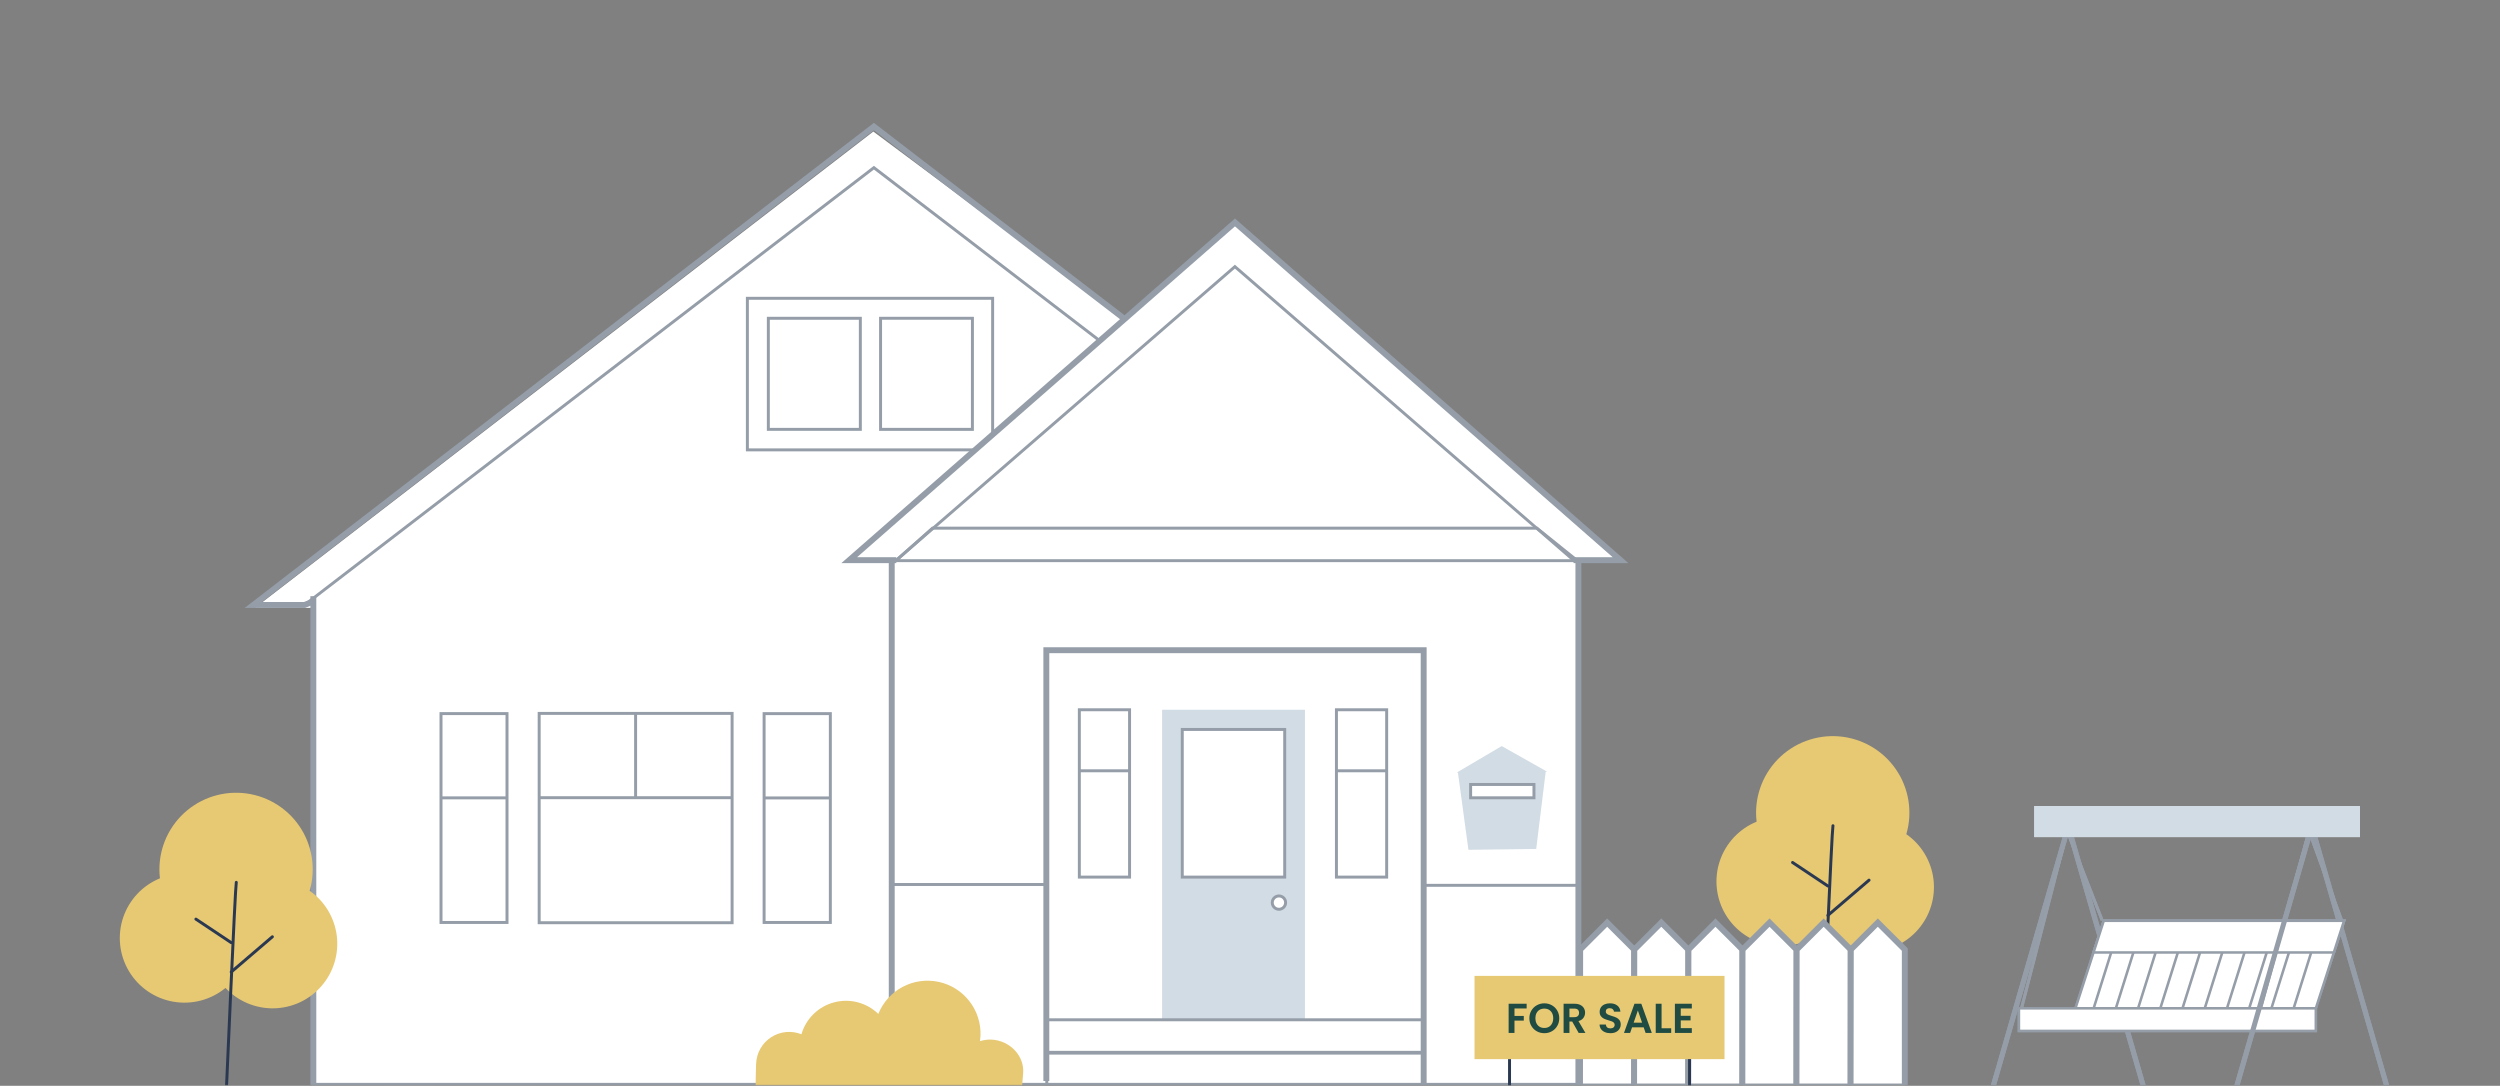 <svg width="845" height="367" viewBox="0 0 845 367" fill="none" xmlns="http://www.w3.org/2000/svg">
<rect x="0" y="0" width="845" height="367" fill="#808080" stroke="none"/>
<g clip-path="url(#clip0_7_1047)">
<mask id="mask0_7_1047" style="mask-type:luminance" maskUnits="userSpaceOnUse" x="0" y="0" width="845" height="367">
<path d="M845 0H0V367H845V0Z" fill="white"/>
</mask>
<g mask="url(#mask0_7_1047)">
<mask id="mask1_7_1047" style="mask-type:luminance" maskUnits="userSpaceOnUse" x="0" y="0" width="845" height="367">
<path d="M0 0H845V367H0V0Z" fill="white"/>
</mask>
<g mask="url(#mask1_7_1047)">
<path d="M295.187 44.468L86.19 205.452H105.907L105.343 367L533.477 366.437L534.04 190.255H547.56L417.465 75.814L379.897 107.546L295.187 44.468Z" fill="white"/>
<mask id="mask2_7_1047" style="mask-type:luminance" maskUnits="userSpaceOnUse" x="-200" y="49" width="965" height="303">
<path d="M-199.636 49.147H764.79V351.978H-199.636V49.147Z" fill="white"/>
</mask>
<g mask="url(#mask2_7_1047)">
<path d="M644.34 281.952C645.416 278.267 645.659 274.39 645.051 270.601C644.444 266.812 642.999 263.205 640.825 260.042C638.651 256.878 635.802 254.238 632.481 252.311C629.16 250.383 625.454 249.218 621.627 248.899C617.799 248.579 613.95 249.115 610.353 250.464C606.76 251.815 603.509 253.946 600.839 256.704C598.169 259.464 596.147 262.783 594.917 266.418C593.688 270.054 593.283 273.92 593.732 277.731C590.821 278.923 588.202 280.728 586.056 283.024C583.907 285.319 582.281 288.051 581.286 291.033C580.291 294.014 579.954 297.174 580.295 300.298C580.634 303.422 581.647 306.435 583.259 309.132C584.872 311.83 587.049 314.148 589.641 315.926C592.233 317.705 595.179 318.905 598.278 319.442C601.375 319.978 604.554 319.839 607.593 319.036C610.634 318.232 613.464 316.781 615.892 314.784C617.984 317.015 620.524 318.78 623.343 319.967C626.163 321.154 629.199 321.737 632.258 321.677C635.318 321.616 638.33 320.913 641.101 319.614C643.871 318.317 646.338 316.45 648.341 314.138C650.344 311.826 651.839 309.121 652.728 306.195C653.618 303.269 653.883 300.189 653.507 297.155C653.13 294.12 652.119 291.2 650.539 288.581C648.961 285.961 646.848 283.702 644.34 281.952Z" fill="#E7C873"/>
<path d="M617.82 299.473L605.889 291.523" stroke="#2A3951" stroke-width="1.01" stroke-linecap="round" stroke-linejoin="round"/>
<path d="M617.82 309.401L631.734 297.491" stroke="#2A3951" stroke-width="1.01" stroke-linecap="round" stroke-linejoin="round"/>
<path d="M619.539 279.102C619.163 280.591 616.128 350.503 616.128 350.503" stroke="#2A3951" stroke-width="1.01" stroke-linecap="round" stroke-linejoin="round"/>
</g>
<mask id="mask3_7_1047" style="mask-type:luminance" maskUnits="userSpaceOnUse" x="0" y="0" width="845" height="367">
<path d="M0 0H845V367H0V0Z" fill="white"/>
</mask>
<g mask="url(#mask3_7_1047)">
<path d="M698.6 281.024L673.746 366.978" stroke="#949DA8" stroke-width="1.7" stroke-miterlimit="10"/>
<path d="M699.559 281.024L724.402 366.978" stroke="#949DA8" stroke-width="1.7" stroke-miterlimit="10"/>
<path d="M781.849 281.024L806.692 366.978" stroke="#949DA8" stroke-width="1.7" stroke-miterlimit="10"/>
<path d="M792.303 311.215L788.845 321.933L782.75 340.812H701.505L707.612 321.933L711.071 311.215H792.303Z" fill="white"/>
<path d="M792.303 311.215L788.845 321.933L782.75 340.812H701.505L707.612 321.933L711.071 311.215H792.303Z" stroke="#949DA8" stroke-width="0.85" stroke-miterlimit="10"/>
<path d="M782.748 340.812H682.396V348.456H782.748V340.812Z" fill="white"/>
<path d="M782.748 340.812H682.396V348.456H782.748V340.812Z" stroke="#949DA8" stroke-width="0.86" stroke-miterlimit="10"/>
<path d="M792.301 311.215L788.843 321.933H707.61L711.069 311.215H792.301Z" fill="white"/>
<path d="M792.301 311.215L788.843 321.933H707.61L711.069 311.215H792.301Z" stroke="#949DA8" stroke-width="0.87" stroke-miterlimit="10"/>
<path d="M713.582 321.931L707.667 340.765" stroke="#949DA8" stroke-width="0.87" stroke-miterlimit="10"/>
<path d="M721.086 321.931L715.171 340.765" stroke="#949DA8" stroke-width="0.87" stroke-miterlimit="10"/>
<path d="M728.601 321.931L722.686 340.765" stroke="#949DA8" stroke-width="0.87" stroke-miterlimit="10"/>
<path d="M736.116 321.931L730.201 340.765" stroke="#949DA8" stroke-width="0.87" stroke-miterlimit="10"/>
<path d="M743.619 321.931L737.704 340.765" stroke="#949DA8" stroke-width="0.87" stroke-miterlimit="10"/>
<path d="M751.134 321.931L745.219 340.765" stroke="#949DA8" stroke-width="0.87" stroke-miterlimit="10"/>
<path d="M758.649 321.931L752.734 340.765" stroke="#949DA8" stroke-width="0.87" stroke-miterlimit="10"/>
<path d="M766.152 321.931L760.237 340.765" stroke="#949DA8" stroke-width="0.87" stroke-miterlimit="10"/>
<path d="M773.667 321.931L767.752 340.765" stroke="#949DA8" stroke-width="0.87" stroke-miterlimit="10"/>
<path d="M781.182 321.931L775.267 340.765" stroke="#949DA8" stroke-width="0.87" stroke-miterlimit="10"/>
<path d="M683.231 340.949L698.704 280.886L710.523 311.055" stroke="#969EA9"/>
<path d="M764.076 340.958L780.442 280.901L791.566 311.332" stroke="#969EA9"/>
<path d="M780.893 281.024L756.05 366.978" stroke="#949DA8" stroke-width="1.7" stroke-miterlimit="10"/>
<path d="M797.68 272.436H687.571V282.939H797.68V272.436Z" fill="#D2DCE4"/>
</g>
<path d="M534.097 320.956L534.042 367H552.349V320.956L543.224 311.838L534.097 320.956Z" fill="white"/>
<path d="M552.348 320.956L543.222 311.837L534.096 320.956L534.04 367.225H552.348V320.956Z" stroke="#949DA8" stroke-width="2" stroke-miterlimit="10"/>
<path d="M552.393 320.956L552.325 367H570.646V320.956L561.519 311.838L552.393 320.956Z" fill="white"/>
<path d="M570.644 320.956L561.517 311.837L552.391 320.956L552.324 367.225H570.644V320.956Z" stroke="#949DA8" stroke-width="2" stroke-miterlimit="10"/>
<path d="M570.69 320.956L570.621 367H588.94V320.956L579.815 311.838L570.69 320.956Z" fill="white"/>
<path d="M588.941 320.956L579.815 311.837L570.69 320.956L570.621 367.225H588.941V320.956Z" stroke="#949DA8" stroke-width="2" stroke-miterlimit="10"/>
<path d="M588.976 320.956L588.92 367H607.226V320.956L598.102 311.838L588.976 320.956Z" fill="white"/>
<path d="M607.227 320.956L598.101 311.837L588.975 320.956L588.919 367.225H607.227V320.956Z" stroke="#949DA8" stroke-width="2" stroke-miterlimit="10"/>
<path d="M607.272 320.956L607.204 367H625.523V320.956L616.397 311.838L607.272 320.956Z" fill="white"/>
<path d="M625.524 320.956L616.397 311.837L607.272 320.956L607.203 367.225H625.524V320.956Z" stroke="#949DA8" stroke-width="2" stroke-miterlimit="10"/>
<path d="M625.572 320.956L625.503 367H643.823V320.956L634.697 311.838L625.572 320.956Z" fill="white"/>
<path d="M643.824 320.956L634.697 311.837L625.572 320.956L625.502 367.225H643.824V320.956Z" stroke="#949DA8" stroke-width="2" stroke-miterlimit="10"/>
<path d="M105.907 201.512V367H304.2" stroke="#949DA8" stroke-width="2" stroke-miterlimit="10"/>
<path d="M171.368 241.196H149.06V311.792H171.368V241.196Z" fill="white"/>
<path d="M171.368 241.196H149.06V311.792H171.368V241.196Z" stroke="#949DA8" stroke-miterlimit="10"/>
<path d="M335.511 147.577V100.823H252.611V152.057H329.878" stroke="#949DA8" stroke-miterlimit="10"/>
<path d="M290.793 107.578H259.697V145.122H290.793V107.578Z" fill="white"/>
<path d="M290.793 107.578H259.697V145.122H290.793V107.578Z" stroke="#949DA8" stroke-miterlimit="10"/>
<path d="M328.683 107.578H297.632V145.122H328.672L328.683 107.578Z" fill="white"/>
<path d="M328.683 107.578H297.632V145.122H328.672L328.683 107.578Z" stroke="#949DA8" stroke-miterlimit="10"/>
<path d="M481.2 299.24H533.488V189.85" stroke="#949DA8" stroke-miterlimit="10"/>
<path d="M353.661 365.379V219.772H481.2V366.505" stroke="#949DA8" stroke-width="2" stroke-miterlimit="10"/>
<path d="M301.406 189.626V367H533.5V189.129" stroke="#949DA8" stroke-width="2" stroke-miterlimit="10"/>
<path d="M522.954 260.84L507.575 252.172L492.354 261.144L492.782 261.133L496.331 287.239L519.236 286.945L522.447 260.84H522.954Z" fill="#D2DCE4"/>
<path d="M518.48 265.152H497.073V269.655H518.48V265.152Z" fill="white"/>
<path d="M518.48 265.152H497.073V269.655H518.48V265.152Z" stroke="#949DA8" stroke-miterlimit="10"/>
<path d="M371.349 114.896L295.378 56.671L102.932 204.473" stroke="#949DA8" stroke-miterlimit="10"/>
<path d="M379.8 107.578L304.403 49.725L295.379 42.779L286.343 49.725L85.627 204.473H102.933L106.02 203.268" stroke="#949DA8" stroke-width="2" stroke-miterlimit="10"/>
<path d="M381.795 239.901H364.816V296.459H381.795V239.901Z" fill="white"/>
<path d="M381.795 239.901H364.816V296.459H381.795V239.901Z" stroke="#949DA8" stroke-miterlimit="10"/>
<path d="M441.069 239.9H392.789V344.7H441.069V239.9Z" fill="#D2DCE4"/>
<path d="M434.229 246.554H399.606V296.459H434.229V246.554Z" fill="white"/>
<path d="M434.229 246.554H399.606V296.459H434.229V246.554Z" stroke="#949DA8" stroke-miterlimit="10"/>
<path d="M432.28 302.831C433.524 302.831 434.533 303.84 434.533 305.083C434.533 306.326 433.524 307.334 432.28 307.334C431.036 307.334 430.026 306.326 430.026 305.083C430.026 303.84 431.036 302.831 432.28 302.831Z" fill="white"/>
<path d="M432.28 302.831C433.524 302.831 434.533 303.84 434.533 305.083C434.533 306.326 433.524 307.334 432.28 307.334C431.036 307.334 430.026 306.326 430.026 305.083C430.026 303.84 431.036 302.831 432.28 302.831Z" stroke="#949DA8" stroke-miterlimit="10"/>
<path d="M533.115 189.5H302.836L315.162 178.524H519.473L533.115 189.5Z" stroke="#949DA8" stroke-miterlimit="10"/>
<path d="M247.45 241.128H182.239V311.882H247.45V241.128Z" fill="white"/>
<path d="M247.45 241.128H182.239V311.882H247.45V241.128Z" stroke="#949DA8" stroke-miterlimit="10"/>
<path d="M182.228 269.621H247.45" stroke="#949DA8" stroke-miterlimit="10"/>
<path d="M214.833 241.128V269.621" stroke="#949DA8" stroke-miterlimit="10"/>
<path d="M149.182 269.677H171.546" stroke="#949DA8" stroke-miterlimit="10"/>
<path d="M280.653 241.207H258.266V311.792H280.653V241.207Z" fill="white"/>
<path d="M280.653 241.207H258.266V311.792H280.653V241.207Z" stroke="#949DA8" stroke-miterlimit="10"/>
<path d="M258.266 269.7H280.619" stroke="#949DA8" stroke-miterlimit="10"/>
<path d="M364.816 260.525H381.795" stroke="#949DA8" stroke-miterlimit="10"/>
<path d="M468.694 239.901H451.715V296.459H468.694V239.901Z" fill="white"/>
<path d="M468.694 239.901H451.715V296.459H468.694V239.901Z" stroke="#949DA8" stroke-miterlimit="10"/>
<path d="M451.715 260.525H468.694" stroke="#949DA8" stroke-miterlimit="10"/>
<path d="M531.844 189.331L417.397 90.129L302.951 189.331" stroke="#949DA8" stroke-miterlimit="10"/>
<path d="M302.951 189.331H287.041L417.419 75.179L547.751 189.331H531.842" stroke="#949DA8" stroke-width="2" stroke-miterlimit="10"/>
<path d="M353.886 298.958H300.933" stroke="#949DA8" stroke-miterlimit="10"/>
<path d="M481.345 344.687H353.819V355.686H481.345V344.687Z" stroke="#949DA8" stroke-miterlimit="10"/>
<path d="M481.345 355.945H353.819V366.944H481.345V355.945Z" stroke="#949DA8" stroke-miterlimit="10"/>
<mask id="mask4_7_1047" style="mask-type:luminance" maskUnits="userSpaceOnUse" x="-740" y="68" width="966" height="304">
<path d="M-739.31 68.284H225.117V371.116H-739.31V68.284Z" fill="white"/>
</mask>
<g mask="url(#mask4_7_1047)">
<path d="M104.667 301.089C105.742 297.405 105.986 293.528 105.378 289.739C104.77 285.95 103.326 282.343 101.152 279.179C98.978 276.016 96.129 273.376 92.807 271.449C89.487 269.521 85.781 268.356 81.954 268.037C78.126 267.717 74.276 268.253 70.68 269.602C67.087 270.953 63.835 273.084 61.165 275.842C58.496 278.602 56.474 281.921 55.244 285.556C54.014 289.192 53.609 293.058 54.059 296.869C51.148 298.061 48.529 299.866 46.383 302.162C44.234 304.457 42.607 307.189 41.613 310.171C40.618 313.152 40.28 316.312 40.621 319.436C40.961 322.56 41.974 325.573 43.586 328.27C45.199 330.968 47.376 333.286 49.968 335.064C52.56 336.843 55.505 338.043 58.605 338.58C61.702 339.115 64.881 338.977 67.92 338.174C70.961 337.37 73.791 335.919 76.219 333.922C78.311 336.153 80.851 337.918 83.67 339.105C86.49 340.292 89.525 340.875 92.585 340.815C95.645 340.754 98.657 340.051 101.427 338.752C104.198 337.455 106.665 335.588 108.667 333.276C110.67 330.964 112.165 328.259 113.055 325.333C113.944 322.407 114.209 319.327 113.833 316.293C113.456 313.258 112.446 310.338 110.866 307.719C109.287 305.099 107.175 302.84 104.667 301.089Z" fill="#E7C873"/>
<path d="M78.147 318.611L66.215 310.661" stroke="#2A3951" stroke-width="1.01" stroke-linecap="round" stroke-linejoin="round"/>
<path d="M78.147 328.539L92.061 316.629" stroke="#2A3951" stroke-width="1.01" stroke-linecap="round" stroke-linejoin="round"/>
<path d="M79.866 298.24C79.49 299.729 76.455 369.641 76.455 369.641" stroke="#2A3951" stroke-width="1.01" stroke-linecap="round" stroke-linejoin="round"/>
</g>
<path d="M255.569 359.551C255.632 357.759 256.124 356.012 257.006 354.453C257.888 352.892 259.132 351.568 260.635 350.591C262.136 349.614 263.852 349.011 265.636 348.837C267.42 348.662 269.219 348.919 270.883 349.586C271.634 346.986 273.047 344.625 274.983 342.733C276.918 340.843 279.309 339.484 281.926 338.791C284.543 338.098 287.295 338.093 289.914 338.78C292.532 339.465 294.929 340.817 296.869 342.705C298.443 338.792 301.349 335.56 305.073 333.577C308.798 331.594 313.104 330.989 317.231 331.866C321.358 332.743 325.043 335.047 327.636 338.374C330.231 341.699 331.567 345.833 331.411 350.048C331.387 350.671 331.329 351.292 331.237 351.911C332.466 351.513 333.755 351.334 335.046 351.383C341.249 351.623 346.435 356.859 345.802 362.999C345.705 364.008 345.16 371.895 344.843 372.861L255.512 369.402C255.28 368.416 255.518 360.515 255.558 359.505L255.569 359.551Z" fill="#E7C873"/>
</g>
<mask id="mask5_7_1047" style="mask-type:luminance" maskUnits="userSpaceOnUse" x="185" y="70" width="966" height="304">
<path d="M185.9 70.923H1150.33V373.755H185.9V70.923Z" fill="white"/>
</mask>
<g mask="url(#mask5_7_1047)">
<mask id="mask6_7_1047" style="mask-type:luminance" maskUnits="userSpaceOnUse" x="185" y="70" width="966" height="304">
<path d="M185.9 70.923H1150.33V373.755H185.9V70.923Z" fill="white"/>
</mask>
<g mask="url(#mask6_7_1047)">
<path d="M498.391 329.85H582.891V357.994H498.391V329.85Z" fill="#E7C873"/>
<path d="M510.221 357.994V374.88" stroke="#2A3951"/>
<path d="M571.061 357.994V374.88" stroke="#2A3951"/>
<path d="M509.917 339.266V349.122H511.894V344.958H515.041V343.392H511.894V340.864H516.005V339.266H509.917ZM521.983 349.219C522.902 349.219 523.749 349.007 524.527 348.571C525.297 348.141 525.907 347.538 526.35 346.774C526.8 346.004 527.025 345.138 527.025 344.169C527.025 343.206 526.8 342.346 526.35 341.576C525.907 340.813 525.297 340.209 524.533 339.78C523.762 339.343 522.915 339.125 521.983 339.125C521.059 339.125 520.211 339.343 519.44 339.78C518.663 340.209 518.053 340.813 517.604 341.576C517.148 342.346 516.923 343.206 516.923 344.169C516.923 345.138 517.148 346.004 517.604 346.774C518.053 347.538 518.663 348.141 519.44 348.571C520.211 349.007 521.059 349.219 521.983 349.219ZM521.983 347.454C521.386 347.454 520.86 347.326 520.404 347.056C519.948 346.787 519.594 346.402 519.338 345.901C519.087 345.407 518.959 344.823 518.959 344.169C518.959 343.508 519.087 342.93 519.338 342.436C519.594 341.942 519.948 341.563 520.404 341.3C520.86 341.037 521.386 340.909 521.983 340.909C522.574 340.909 523.094 341.037 523.55 341.3C524 341.563 524.353 341.942 524.61 342.436C524.86 342.93 524.989 343.508 524.989 344.169C524.989 344.823 524.86 345.407 524.61 345.901C524.353 346.402 524 346.787 523.55 347.056C523.094 347.326 522.574 347.454 521.983 347.454ZM535.868 349.122L533.511 345.125C534.256 344.932 534.815 344.573 535.193 344.047C535.566 343.527 535.759 342.937 535.759 342.289C535.759 341.724 535.624 341.217 535.354 340.761C535.084 340.299 534.68 339.94 534.147 339.67C533.607 339.401 532.959 339.266 532.194 339.266H528.495V349.122H530.473V345.285H531.405L533.582 349.122H535.868ZM530.473 340.909H532.124C532.663 340.909 533.061 341.031 533.325 341.281C533.588 341.531 533.723 341.878 533.723 342.333C533.723 342.795 533.588 343.155 533.325 343.411C533.061 343.668 532.663 343.803 532.124 343.803H530.473V340.909ZM544.319 349.219C545.045 349.219 545.668 349.09 546.194 348.821C546.727 348.551 547.126 348.192 547.395 347.736C547.671 347.287 547.806 346.8 547.806 346.273C547.806 345.657 547.659 345.163 547.37 344.791C547.081 344.413 546.727 344.13 546.323 343.944C545.918 343.752 545.398 343.565 544.756 343.379C544.287 343.238 543.921 343.11 543.664 343.001C543.401 342.892 543.182 342.751 543.009 342.577C542.836 342.404 542.752 342.186 542.752 341.923C542.752 341.544 542.868 341.262 543.099 341.063C543.324 340.864 543.632 340.768 544.024 340.768C544.467 340.768 544.82 340.877 545.09 341.095C545.36 341.32 545.501 341.595 545.52 341.936H547.697C547.626 341.05 547.28 340.363 546.644 339.869C546.008 339.375 545.18 339.125 544.165 339.125C543.484 339.125 542.881 339.241 542.354 339.472C541.827 339.703 541.416 340.036 541.127 340.466C540.832 340.902 540.684 341.409 540.684 341.993C540.684 342.616 540.832 343.11 541.121 343.482C541.404 343.854 541.75 344.13 542.149 344.316C542.547 344.502 543.067 344.682 543.709 344.875C544.184 345.003 544.55 345.125 544.82 345.234C545.09 345.343 545.315 345.491 545.488 345.677C545.668 345.869 545.758 346.107 545.758 346.395C545.758 346.755 545.629 347.043 545.366 347.268C545.103 347.486 544.737 347.595 544.274 347.595C543.825 347.595 543.465 347.48 543.208 347.242C542.951 347.011 542.804 346.69 542.778 346.286H540.659C540.665 346.889 540.832 347.409 541.153 347.852C541.474 348.295 541.911 348.635 542.463 348.866C543.009 349.103 543.632 349.219 544.319 349.219ZM556.213 349.122H558.306L554.761 339.253H552.456L548.911 349.122H550.985L551.634 347.242H555.564L556.213 349.122ZM552.173 345.664L553.599 341.544L555.025 345.664H552.173ZM561.614 339.266H559.636V349.122H564.863V347.557H561.614V339.266ZM571.837 340.864V339.253H566.115V349.122H571.837V347.512H568.093V344.9H571.414V343.334H568.093V340.864H571.837Z" fill="#1F4B43"/>
</g>
</g>
<path d="M698.6 281.024L673.746 366.978" stroke="#949DA8" stroke-width="1.7" stroke-miterlimit="10"/>
<path d="M699.559 281.024L724.402 366.978" stroke="#949DA8" stroke-width="1.7" stroke-miterlimit="10"/>
<path d="M781.849 281.024L806.692 366.978" stroke="#949DA8" stroke-width="1.7" stroke-miterlimit="10"/>
<path d="M792.303 311.215L788.845 321.933L782.75 340.812H701.505L707.612 321.933L711.071 311.215H792.303Z" fill="white"/>
<path d="M792.303 311.215L788.845 321.933L782.75 340.812H701.505L707.612 321.933L711.071 311.215H792.303Z" stroke="#949DA8" stroke-width="0.85" stroke-miterlimit="10"/>
<path d="M782.748 340.812H682.396V348.456H782.748V340.812Z" fill="white"/>
<path d="M782.748 340.812H682.396V348.456H782.748V340.812Z" stroke="#949DA8" stroke-width="0.86" stroke-miterlimit="10"/>
<path d="M792.301 311.215L788.843 321.933H707.61L711.069 311.215H792.301Z" fill="white"/>
<path d="M792.301 311.215L788.843 321.933H707.61L711.069 311.215H792.301Z" stroke="#949DA8" stroke-width="0.87" stroke-miterlimit="10"/>
<path d="M713.582 321.931L707.667 340.765" stroke="#949DA8" stroke-width="0.87" stroke-miterlimit="10"/>
<path d="M721.086 321.931L715.171 340.765" stroke="#949DA8" stroke-width="0.87" stroke-miterlimit="10"/>
<path d="M728.601 321.931L722.686 340.765" stroke="#949DA8" stroke-width="0.87" stroke-miterlimit="10"/>
<path d="M736.116 321.931L730.201 340.765" stroke="#949DA8" stroke-width="0.87" stroke-miterlimit="10"/>
<path d="M743.619 321.931L737.704 340.765" stroke="#949DA8" stroke-width="0.87" stroke-miterlimit="10"/>
<path d="M751.134 321.931L745.219 340.765" stroke="#949DA8" stroke-width="0.87" stroke-miterlimit="10"/>
<path d="M758.649 321.931L752.734 340.765" stroke="#949DA8" stroke-width="0.87" stroke-miterlimit="10"/>
<path d="M766.152 321.931L760.237 340.765" stroke="#949DA8" stroke-width="0.87" stroke-miterlimit="10"/>
<path d="M773.667 321.931L767.752 340.765" stroke="#949DA8" stroke-width="0.87" stroke-miterlimit="10"/>
<path d="M781.182 321.931L775.267 340.765" stroke="#949DA8" stroke-width="0.87" stroke-miterlimit="10"/>
<path d="M683.231 340.949L698.704 280.886L710.523 311.055" stroke="#969EA9"/>
<path d="M764.076 340.958L780.442 280.901L791.566 311.332" stroke="#969EA9"/>
<path d="M780.893 281.024L756.05 366.978" stroke="#949DA8" stroke-width="1.7" stroke-miterlimit="10"/>
<path d="M797.68 272.436H687.571V282.939H797.68V272.436Z" fill="#D2DCE4"/>
</g>
</g>
<defs>
<clipPath id="clip0_7_1047">
<rect width="845" height="367" fill="white"/>
</clipPath>
</defs>
</svg>
